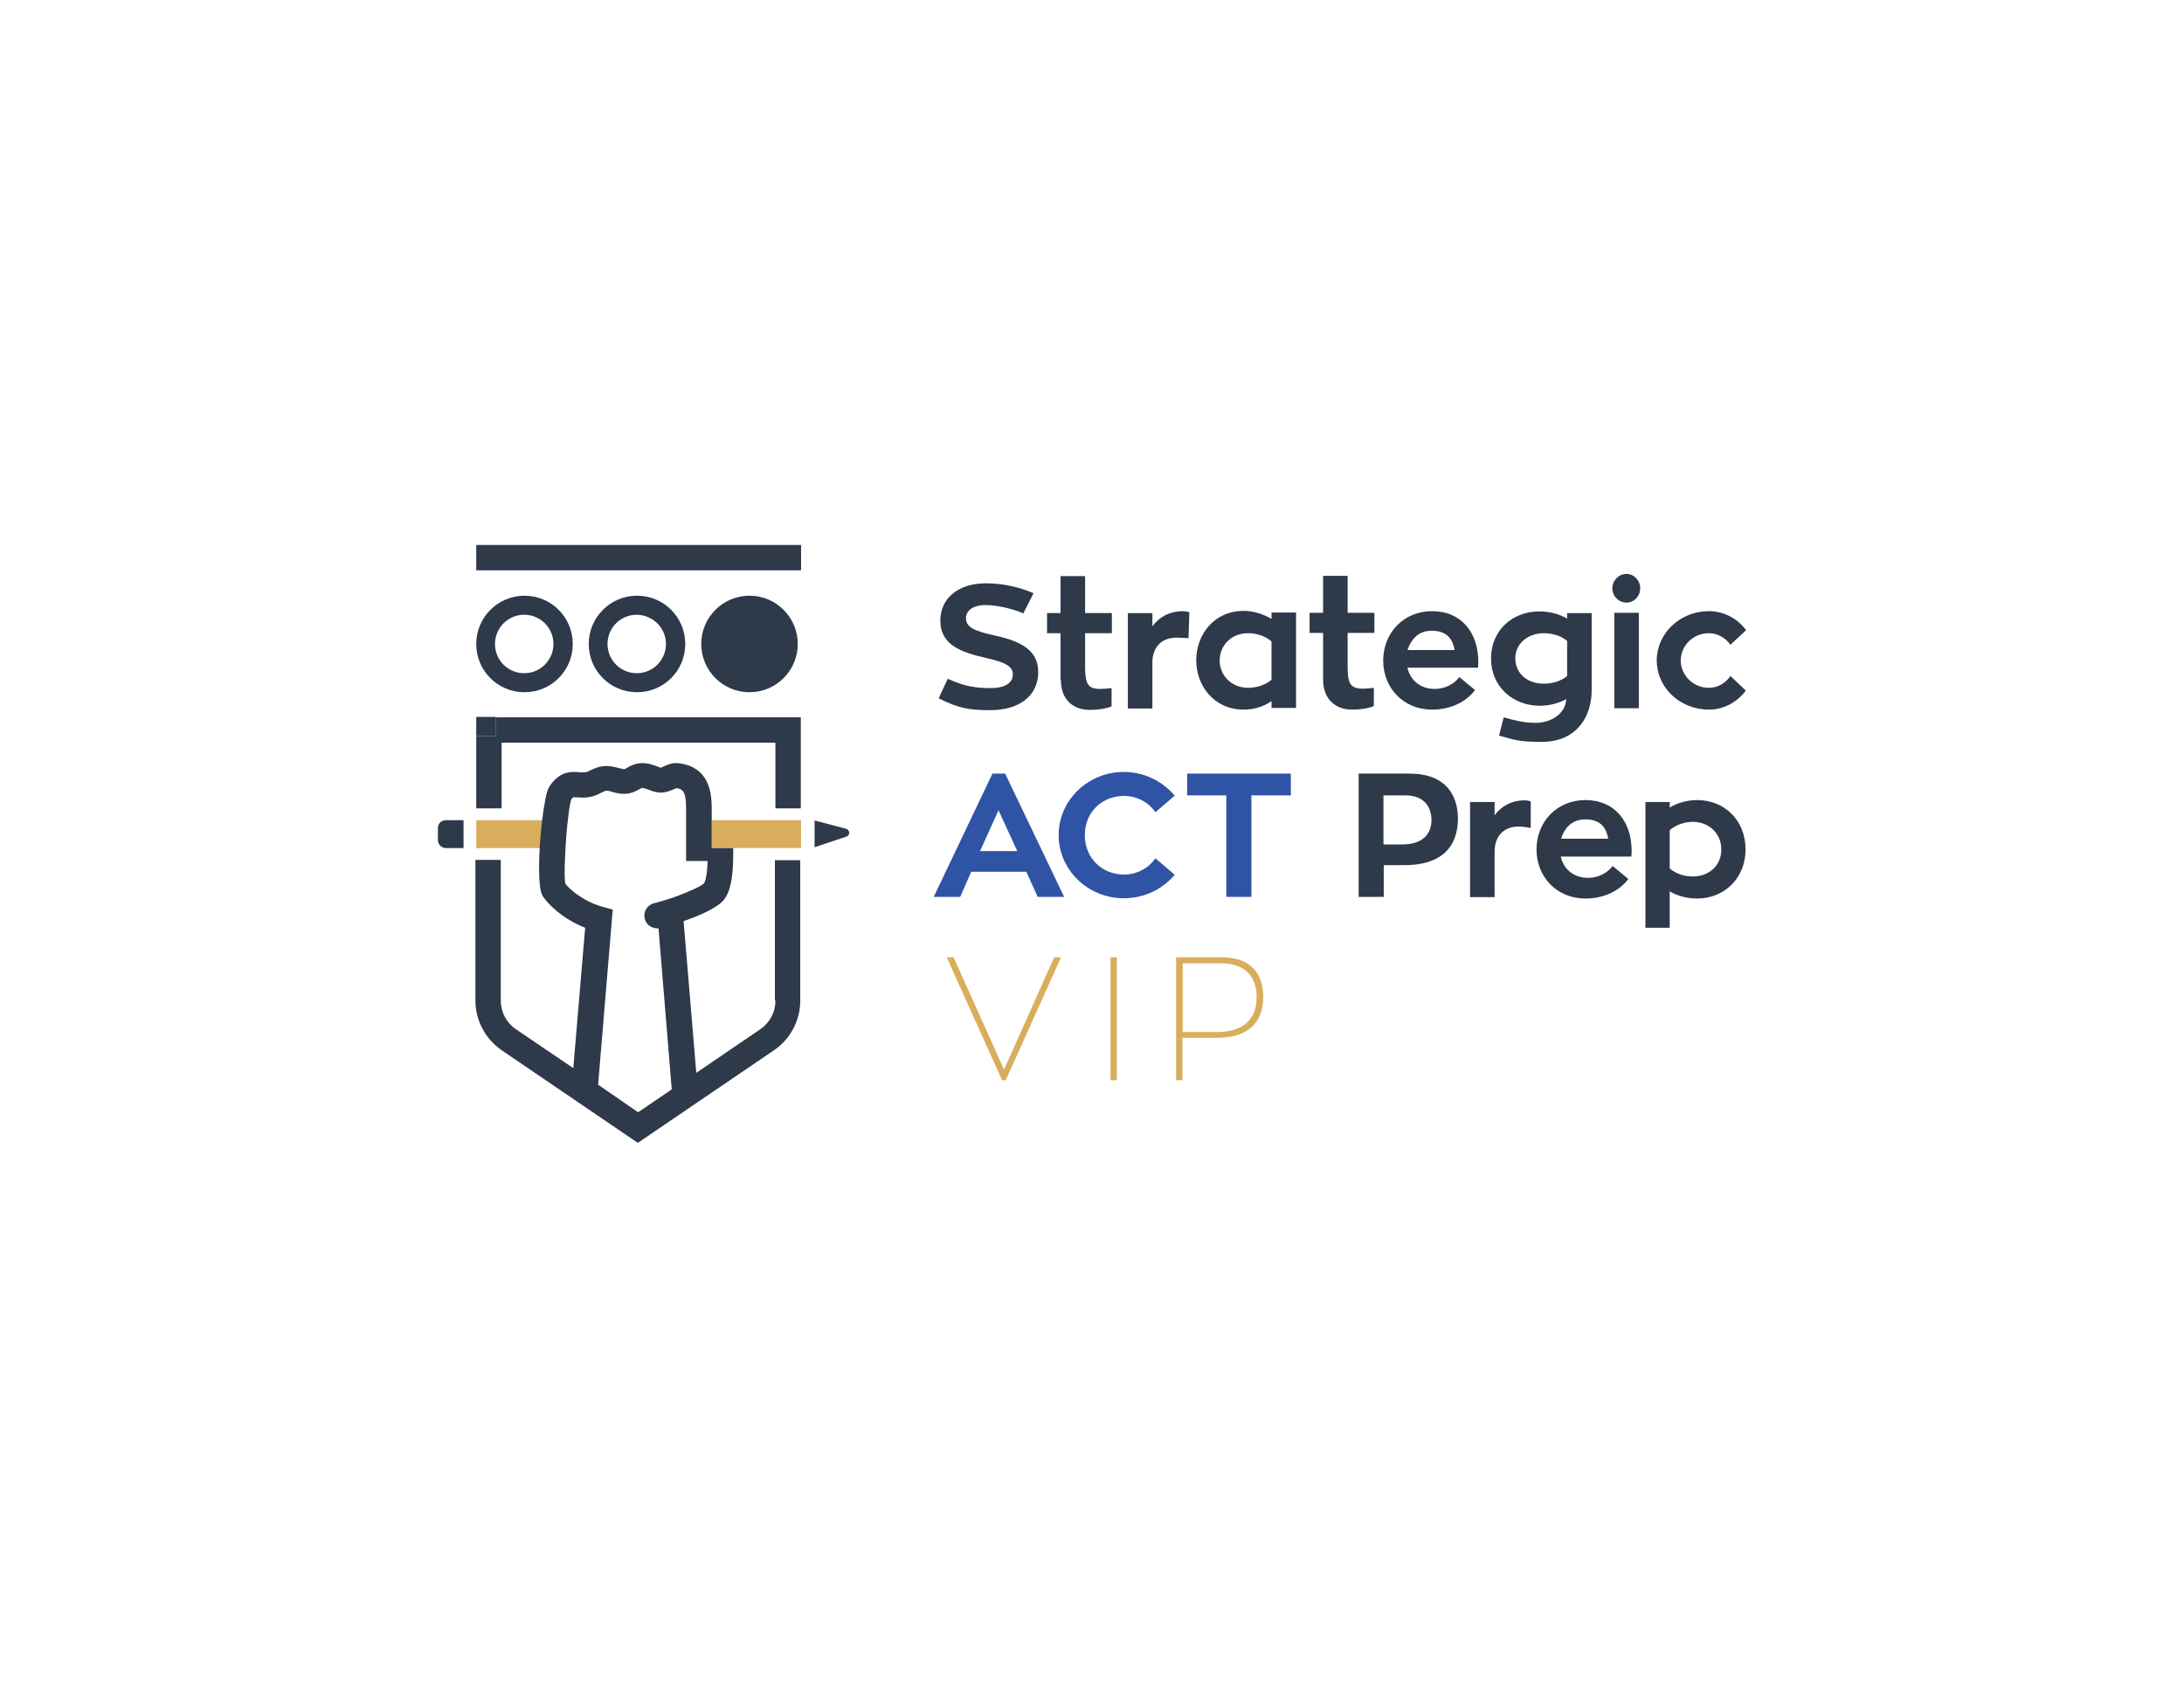 <?xml version="1.0" encoding="utf-8"?>
<!-- Generator: Adobe Illustrator 19.2.1, SVG Export Plug-In . SVG Version: 6.00 Build 0)  -->
<svg version="1.1" id="Layer_1" xmlns="http://www.w3.org/2000/svg" xmlns:xlink="http://www.w3.org/1999/xlink" x="0px" y="0px"
	 viewBox="0 0 792 612" style="enable-background:new 0 0 792 612;" xml:space="preserve">
<style type="text/css">
	.st0{fill:#D8AE5D;}
	.st1{fill:#2E394A;}
	.st2{fill:#2F54A5;}
</style>
<g>
	<g>
		<path class="st0" d="M382.3,347.1h2.5l-20.1,44.6h-1.3l-20.1-44.6h2.5l18.3,40.7L382.3,347.1z"/>
		<path class="st0" d="M405,391.7h-2.3v-44.6h2.3V391.7z"/>
		<path class="st0" d="M443.1,347.1c11.2,0,15,6.8,15,14.2c0,10.7-6.9,15-16.6,15h-12.7v15.4h-2.3v-44.6H443.1z M441.4,374.2
			c8.5,0,14.3-3.7,14.3-12.8c0-6.3-3.3-12.1-12.8-12.1h-14v24.9H441.4z"/>
	</g>
	<g>
		<polygon class="st0" points="258.2,297.4 258.2,307.5 266,307.5 281.2,307.5 290.5,307.5 290.5,307.5 290.5,297.4 290.5,297.4 
			281.2,297.4 		"/>
	</g>
	<g>
		<path class="st0" d="M195.9,307.5c0.2-3.4,0.5-6.9,0.9-10.1h-14.9h-9.2v10.1h9.2H195.9z"/>
	</g>
	<g>
		<path class="st1" d="M359.4,249.5c-5.6,0-9.7-0.6-15.7-3.4l-3.3,7.1c7.1,3.6,11,4.3,18.7,4.3c10.4,0,17.4-5.1,17.4-13.8
			c0-8.2-6.6-11.3-16.3-13.4c-6.8-1.5-9.9-2.9-9.9-6.1c0-2.8,2.5-4.8,7.1-4.8c4.2,0,9.7,1.3,13.7,3l3.7-7.3
			c-4.4-1.9-10.4-3.6-17.2-3.6c-10.3,0-16.6,5.6-16.6,13.5c0,8.9,7.5,11.5,16.7,13.6c6.6,1.5,9.6,2.9,9.6,5.9
			C367.3,247.7,364.3,249.5,359.4,249.5z"/>
	</g>
	<g>
		<path class="st1" d="M384.7,246.5c0,7.3,4.6,10.9,10.4,10.9c5,0,7.6-1.1,8-1.3v-6.6c-1.2,0.1-2.5,0.3-4.1,0.3
			c-4.5,0-5.5-1.8-5.5-8v-12.2h9.7v-7.3h-9.7v-13.4h-8.9v13.4h-4.9v7.3h4.9V246.5z"/>
	</g>
	<g>
		<path class="st1" d="M431.3,222c-0.7-0.3-1.9-0.4-2.5-0.4c-4.9,0.1-8.5,2.2-10.9,5.5v-4.8H409v34.6h8.9v-16.7c0-4.5,2.4-9,8.8-9
			c1.8,0,4.3,0.2,4.3,0.2L431.3,222z"/>
	</g>
	<g>
		<path class="st1" d="M461.1,224.4c-2.9-1.7-6.5-2.9-10.1-2.9c-10.8,0-17.2,8.7-17.2,17.9c0,9.2,6.4,17.9,17.2,17.9
			c3.8,0,7.3-1.1,10.1-3.1v2.5h8.9v-34.6h-8.9V224.4z M461.1,246.5c-2.2,1.8-5.2,2.9-8.5,2.9c-6.2,0-10.3-4.7-10.3-9.9
			c0-5.2,3.9-9.9,10.3-9.9c3.3,0,6.4,1.1,8.5,3V246.5z"/>
	</g>
	<g>
		<path class="st1" d="M498.3,249.4c-1.2,0.1-2.5,0.3-4.1,0.3c-4.5,0-5.5-1.8-5.5-8v-12.2h9.7v-7.3h-9.7v-13.4h-8.9v13.4h-4.9v7.3
			h4.9v16.9c0,7.3,4.7,10.9,10.4,10.9c5,0,7.6-1.1,8-1.3V249.4z"/>
	</g>
	<g>
		<path class="st1" d="M529.2,245.5c-1.9,2.6-5.3,4.3-8.9,4.3c-5.3,0-8.9-3.2-9.9-7.7H536c0-0.6,0.1-1.3,0.1-2
			c0-10.8-6.2-18.5-16.8-18.5c-10.4,0-17.7,8-17.7,17.9c0,9.9,7.3,17.8,17.7,17.8c6.8,0,12.4-2.8,15.6-7.1L529.2,245.5z
			 M519.2,228.7c5.9,0,7.7,3.5,8.3,7h-17.1C511.8,231.5,514.6,228.7,519.2,228.7z"/>
	</g>
	<g>
		<path class="st1" d="M584.8,314c-1.9,2.6-5.3,4.3-8.9,4.3c-5.3,0-8.9-3.2-9.9-7.7h25.6c0-0.6,0.1-1.3,0.1-2
			c0-10.8-6.2-18.5-16.8-18.5c-10.4,0-17.7,8-17.7,17.9c0,9.9,7.3,17.8,17.7,17.8c6.8,0,12.4-2.8,15.6-7.1L584.8,314z M574.9,297.1
			c5.9,0,7.7,3.5,8.3,7h-17.1C567.4,300,570.2,297.1,574.9,297.1z"/>
	</g>
	<g>
		<path class="st1" d="M558.3,255.9c3.6,0,6.9-0.9,9.7-2.4c-0.3,5.4-5.7,8.6-11,8.6c-4.8,0-8-1-11.7-2l-1.7,6.6
			c5.4,1.5,7,2.3,15.5,2.3c13.1,0,18.1-9.7,18.1-18.7v-28h-8.9v2c-2.9-1.7-6.4-2.6-10.1-2.6c-9.7,0-17.5,6.8-17.5,17.1
			C540.7,248.9,548.6,255.9,558.3,255.9z M559.8,229.6c3.4,0,6.4,1,8.5,2.8v12.7c-2.1,1.8-5.2,2.8-8.5,2.8c-5.9,0-10.3-3.7-10.3-9.2
			C549.5,233.5,553.9,229.6,559.8,229.6z"/>
	</g>
	<g>
		<path class="st1" d="M589.8,208.1c-2.8,0-5.1,2.4-5.1,5.2c0,2.9,2.3,5.2,5.1,5.2c2.8,0,5-2.3,5-5.2
			C594.8,210.5,592.6,208.1,589.8,208.1z"/>
	</g>
	<g>
		<rect x="585.4" y="222.2" class="st1" width="8.9" height="34.6"/>
	</g>
	<g>
		<path class="st1" d="M619.7,257.3c5.4,0,10.3-2.7,13.4-6.9l-5.6-5.3c-1.7,2.6-4.6,4.3-7.8,4.3c-5.6,0-10.2-4.5-10.2-9.9
			c0-5.5,4.6-9.9,10.2-9.9c3.2,0,6.1,1.7,7.8,4.2l5.7-5.3c-3.1-4.2-8-6.9-13.5-6.9c-10.4,0-18.9,8-18.9,17.9
			C600.8,249.4,609.3,257.3,619.7,257.3z"/>
	</g>
	<g>
		<path class="st2" d="M359.9,280.5l-21.3,44.7h9.6l4-9.1h20l4.1,9.1h9.6l-21.4-44.7H359.9z M355.4,308.6l6.7-14.8l6.8,14.8H355.4z"
			/>
	</g>
	<g>
		<path class="st2" d="M407.6,288.6c4.7,0,8.9,2.3,11.4,5.9l7-6c-4.4-5.2-11-8.6-18.5-8.6c-13,0-23.6,10.3-23.6,22.9
			c0,12.6,10.6,22.9,23.6,22.9c7.5,0,14.1-3.3,18.5-8.5l-7-6c-2.5,3.6-6.7,5.9-11.4,5.9c-7.8,0-14.2-5.8-14.2-14.3
			C393.4,294.3,399.8,288.6,407.6,288.6z"/>
	</g>
	<g>
		<polygon class="st2" points="430.5,288.4 444.7,288.4 444.7,325.2 453.8,325.2 453.8,288.4 468.1,288.4 468.1,280.5 430.5,280.5 
					"/>
	</g>
	<g>
		<path class="st1" d="M511.1,280.5h-18.4v44.7h9.1v-11.5h7.6c11.4,0,19.3-4.9,19.3-17.1C528.6,288.2,524.2,280.5,511.1,280.5z
			 M508.4,306.2h-6.7v-17.8h7.9c7,0,9.5,4.3,9.5,9C519.1,302.6,515.7,306.2,508.4,306.2z"/>
	</g>
	<g>
		<path class="st1" d="M542,295.6v-4.8h-8.9v34.5h8.9v-16.6c0-4.5,2.4-9,8.8-9c1.8,0,4.3,0.5,4.3,0.5v-9.6c-0.7-0.3-1.5-0.4-2.2-0.4
			C548,290.2,544.4,292.4,542,295.6z"/>
	</g>
	<g>
		<path class="st1" d="M615.5,290.1c-3.6,0-7.2,1-10,2.7v-2h-8.8v45.6h8.8v-13.2c2.9,1.7,6.3,2.6,10,2.6c9.6,0,17.5-7.2,17.5-17.8
			C633,297.2,625.1,290.1,615.5,290.1z M613.9,317.8c-3.4,0-6.3-1.1-8.4-2.9V301c2.2-1.8,5.1-3,8.4-3c5.9,0,10.3,4.3,10.3,9.9
			C624.3,313.8,619.8,317.8,613.9,317.8z"/>
	</g>
	<g>
		<path class="st1" d="M306.8,300.5l-11.4-3v9.7l11.4-3.8C308.4,303,308.3,300.9,306.8,300.5z"/>
	</g>
	<g>
		<path class="st1" d="M181.9,269.3h99.3v23.8h9.2v-33H172.7v33h9.2V269.3z M172.7,267V260h7v6.9H172.7z"/>
	</g>
	<g>
		<path class="st1" d="M281.2,362.8c0,4.2-2,8-5.5,10.4L252.5,389l-4.6-55c5.8-2,12.1-4.8,14.4-7.5c2.5-2.9,3.6-8.1,3.6-16.8v-2.2
			h-7.8v-10.1v-3.3c0-4.6,0-13.2-8-16.4c-0.6-0.2-2.6-1-5.1-1c-1.8,0-3.2,0.7-4.3,1.2c-0.4,0.2-0.9,0.4-1.1,0.5
			c-0.2-0.1-0.7-0.2-1-0.4c-1.4-0.5-3.3-1.3-5.6-1.3c-2.5,0-4.4,1-5.6,1.7c-0.3,0.2-0.7,0.4-0.9,0.5c-0.5,0-1.3-0.2-2.1-0.4
			c-1.5-0.4-3.4-0.9-5.5-0.7c-2.1,0.2-3.7,1-5,1.6c-0.5,0.3-1.2,0.6-1.5,0.6c-0.8,0.1-1.6,0.1-2.5,0c-1.1-0.1-2.4-0.2-3.9,0.1
			c-3.9,0.8-6.1,3.9-7.1,5.7c-0.8,1.5-1.6,6.1-2.3,11.6c-0.4,3.2-0.7,6.7-0.9,10.1c-0.4,7.7-0.3,15,1,17.2c1.8,3,7.3,8.5,15.5,11.7
			l-4.3,50.9l-20.8-14.1c-3.4-2.3-5.5-6.2-5.5-10.4v-51h-9.2v51c0,7.2,3.6,13.9,9.5,18l49.4,33.6l49.4-33.6c6-4.1,9.5-10.8,9.5-18
			v-50.9h-9.2V362.8z M216.9,393.3l5.3-63.5l-3.7-1c-7.3-2.1-12.2-6.6-13.5-8.4c-0.3-1.5-0.3-5.1-0.1-9.2c0.2-5,0.6-10.9,1.2-15.3
			c0.3-2.8,0.7-4.9,1-5.9c0.3-0.6,0.7-0.9,0.8-0.9c0.2,0,0.9,0,1.4,0c1.1,0.1,2.7,0.2,4.5-0.1c1.7-0.3,3-0.9,4.1-1.5
			c0.8-0.4,1.5-0.7,1.9-0.8c0.4-0.1,1.4,0.2,2.1,0.4c1.4,0.4,3.2,0.9,5.2,0.7c1.9-0.1,3.4-0.9,4.5-1.5c0.5-0.3,1.1-0.6,1.3-0.6
			c0.6,0,1.4,0.3,2.2,0.6c1.2,0.5,2.6,1,4.3,1.1c2.2,0,4-0.8,5.1-1.3c0.2-0.1,0.5-0.2,0.7-0.3c0.6,0,1.2,0.2,1.4,0.3
			c1.9,0.8,2.2,3.1,2.2,7.9v1.8v15.3v1.1h7.8c0,0.1,0,0.1,0,0.2c-0.2,6.5-1.3,7.9-1.3,7.9c-1,1-5.5,3.1-10.8,5
			c-2.3,0.8-4.9,1.6-7.3,2.2c-2.5,0.6-4,3.1-3.4,5.6c0.5,2.1,2.4,3.5,4.5,3.5c0.2,0,0.3,0,0.5,0l4.8,58.4l-12.2,8.3L216.9,393.3z"/>
	</g>
	<g>
		<circle class="st1" cx="271.8" cy="233.5" r="17.5"/>
	</g>
	<g>
		<path class="st1" d="M213.5,233.5c0,9.7,7.8,17.5,17.5,17.5c9.7,0,17.5-7.8,17.5-17.5c0-9.7-7.8-17.5-17.5-17.5
			C221.3,216,213.5,223.9,213.5,233.5z M241.5,233.5c0,5.8-4.7,10.6-10.6,10.6c-5.8,0-10.6-4.7-10.6-10.6c0-5.8,4.7-10.6,10.6-10.6
			C236.8,223,241.5,227.7,241.5,233.5z"/>
	</g>
	<g>
		<path class="st1" d="M172.7,233.5c0,9.7,7.8,17.5,17.5,17.5c9.7,0,17.5-7.8,17.5-17.5c0-9.7-7.8-17.5-17.5-17.5
			C180.5,216,172.7,223.9,172.7,233.5z M200.7,233.5c0,5.8-4.7,10.6-10.6,10.6s-10.6-4.7-10.6-10.6c0-5.8,4.7-10.6,10.6-10.6
			S200.7,227.7,200.7,233.5z"/>
	</g>
	<g>
		<rect x="172.7" y="260" class="st1" width="7" height="6.9"/>
	</g>
	<g>
		<path class="st1" d="M158.8,300.2v4.4c0,1.6,1.3,2.9,2.9,2.9h6.4v-10.1h-6.4C160,297.4,158.8,298.7,158.8,300.2z"/>
	</g>
	<g>
		<rect x="172.7" y="197.6" class="st1" width="117.8" height="9.2"/>
	</g>
</g>
</svg>
